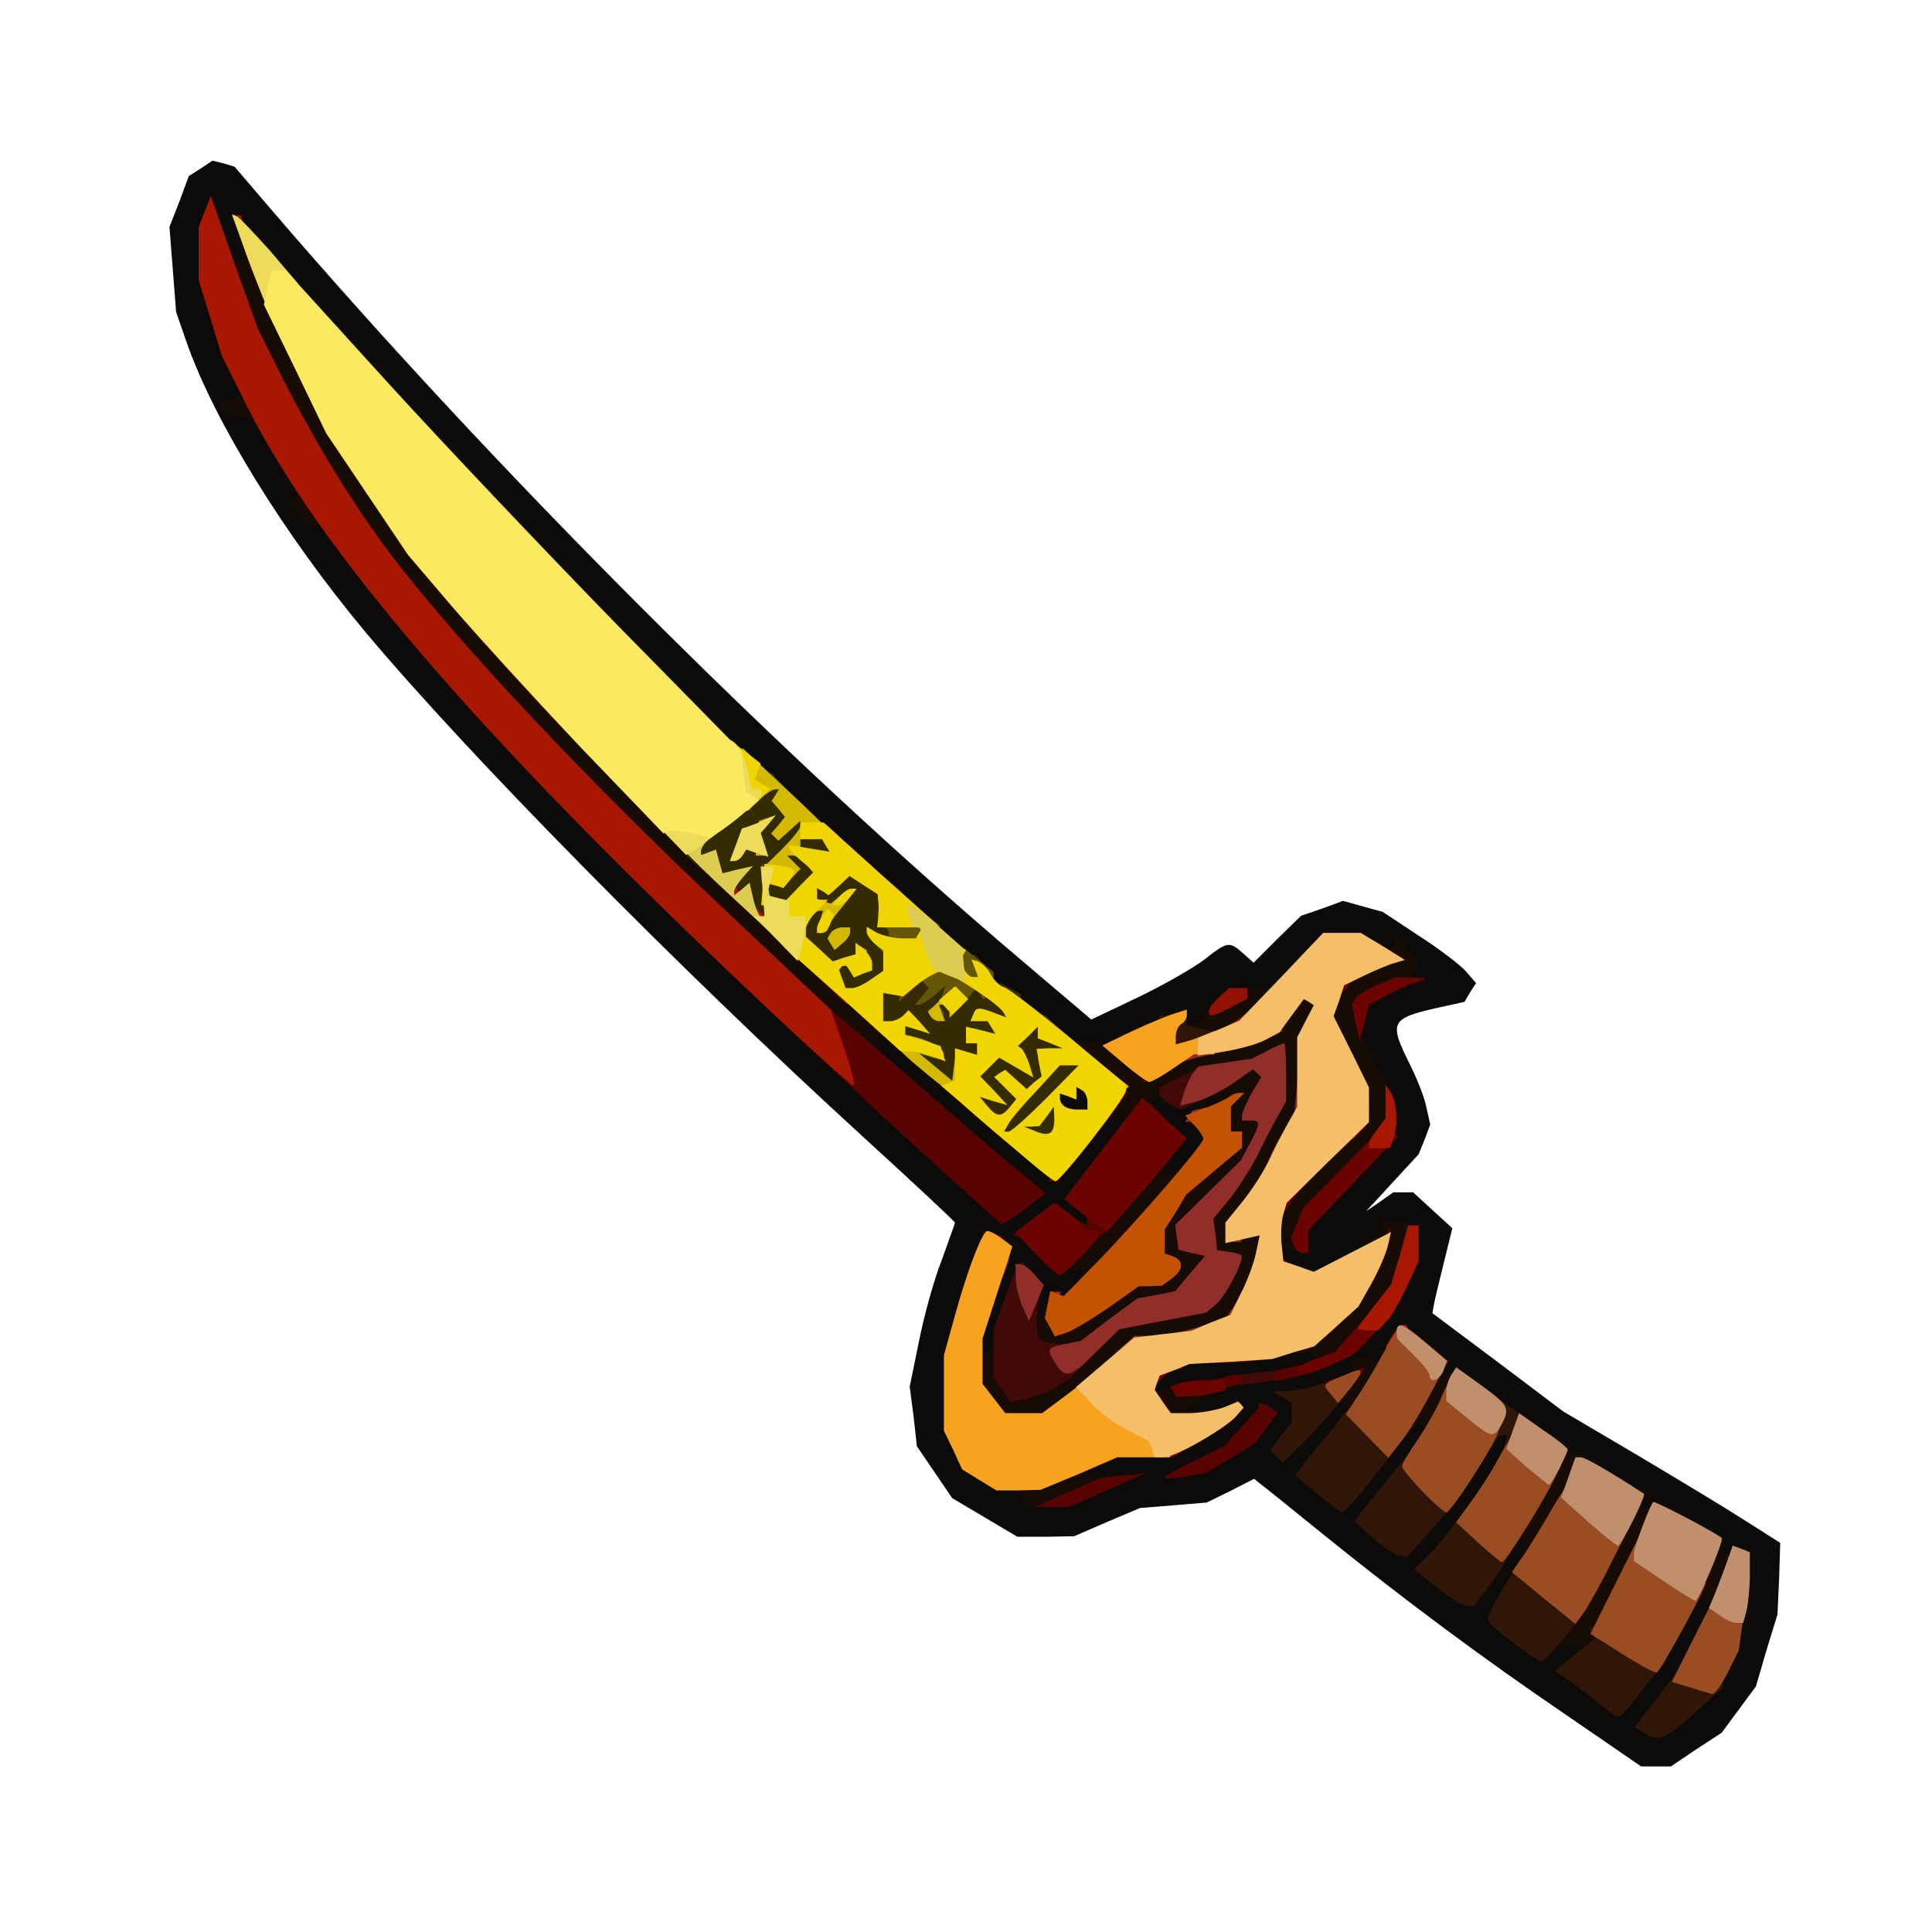 <?xml version="1.0" encoding="utf-8"?>
<!DOCTYPE svg PUBLIC "-//W3C//DTD SVG 1.0//EN" "http://www.w3.org/TR/2001/REC-SVG-20010904/DTD/svg10.dtd">
<svg version="1.0" xmlns="http://www.w3.org/2000/svg" width="50px" height="50px" viewBox="0 0 350 350" preserveAspectRatio="xMidYMid meet">
 <g fill="#0c0b09">
  <path d="M283.9 310.8 c-15.4 -10.5 -28.9 -20.5 -43.9 -32.6 -5.8 -4.7 -11 -8.9 -11.7 -9.4 l-1.1 -0.9 -4.3 2.2 -4.3 2.1 -6 0.5 -6.1 0.5 -5.9 2.5 -6 2.6 -5.1 0.1 -5.2 0 -5.9 -3.5 -5.9 -3.5 -3.2 -4.7 -3.2 -4.7 -0.6 -5.4 -0.7 -5.4 1.7 -8.3 c0.9 -4.5 2.7 -11.1 4.1 -14.6 1.3 -3.6 2.4 -6.7 2.4 -6.8 0 -0.2 -7.5 -7.2 -16.7 -15.6 -33.8 -30.9 -71.5 -69.2 -90.1 -91.4 -14.7 -17.6 -27.4 -38.2 -32.4 -52.5 l-1.9 -5.5 -0.6 -7.7 -0.6 -7.7 1.8 -4.6 1.7 -4.6 2.2 -1.4 2.1 -1.4 2 0.5 2 0.6 6.5 7.6 c40.3 47 92.6 99.4 136.1 136.2 l12.6 10.7 8.4 -4 c4.6 -2.2 10 -5.3 12 -6.8 4.3 -3.4 4.6 -3.4 7.1 -1.2 l1.9 1.7 4.3 -4.3 4.3 -4.2 3.8 -1.3 3.8 -1.4 3.6 1 3.6 1 6.5 4.3 c3.6 2.3 7.4 5.2 8.5 6.4 l1.9 2.2 -1.1 1.7 -1 1.7 -5 1.1 c-8.4 1.9 -8.7 2.6 -4.9 10.2 1.3 2.6 2.7 6.1 3 7.8 l0.7 3.1 -1 2.7 -1.1 2.7 -4.7 5.1 -4.8 5.2 2.5 -1.7 2.4 -1.7 1.8 0 1.8 0 3.6 3.3 3.5 3.2 -1.6 6.5 c-0.9 3.6 -1.7 7 -1.8 7.7 l-0.2 1.2 11.9 8.9 11.8 8.9 13.4 7.9 c7.4 4.4 16.2 9.7 19.6 11.9 l6.3 4 -0.2 6.5 -0.3 6.5 -2 6.5 -1.9 6.5 -3.1 4.2 -3.1 4.2 -4.6 3 -4.6 3.1 -2.7 0 -2.7 0 -13.4 -9.2z m10.1 -6.5 c0 -0.5 1.3 -2.3 2.9 -4.2 1.6 -1.8 3.9 -5.6 5.2 -8.3 l2.3 -5 4.8 0.4 4.8 0.3 0 -1.2 0 -1.3 -3 0 -3 0 0 -1.9 0 -1.9 -3.6 -2.1 -3.5 -2.1 -3.1 0 -3 0 -0.5 -1.9 -0.5 -2 -3.9 -2.5 -3.9 -2.6 -3 0 -3 0 0 -2 0 -1.9 -1.7 -1 -1.7 -0.9 -1.8 4.1 c-1 2.2 -4.1 7 -6.8 10.7 -2.8 3.7 -5 7 -5 7.3 0 0.3 0.6 0.7 1.4 1 l1.5 0.6 3.1 -5 3.2 -4.9 3.9 0 3.9 0 0 3.5 0 3.4 -2.9 4.9 -2.9 4.9 2.2 1.3 2.1 1.3 5.3 -0.2 5.2 -0.2 0 4 0 4 1.8 1 c2.1 1.2 3.2 1.4 3.2 0.4z m-28.8 -41.7 l3.8 -5.9 -3.2 -2.3 -3.2 -2.4 -2.3 0 -2.3 0 0 -1.9 0 -1.9 -1.6 -1.3 -1.6 -1.3 -0.9 1.5 c-0.5 0.8 -0.9 1.7 -0.9 2.2 l0 0.7 -2.4 0 -2.4 0 -0.6 1.6 c-0.3 0.9 -0.6 2.8 -0.6 4.3 l0 2.6 -3.1 3.8 -3.2 3.8 1.2 1.2 c0.6 0.6 1.2 0.9 1.4 0.6 0.2 -0.2 2.5 -3.2 5.2 -6.6 l4.8 -6.3 3.8 0 3.9 0 0 3.7 0 3.6 -3.8 5.1 c-2.1 2.8 -4.2 5.7 -4.6 6.4 l-0.7 1.2 0.7 1.1 0.7 1.2 4 -4.4 c2.2 -2.4 5.8 -7 7.9 -10.3z m-72.8 6.8 l1.6 -0.6 0 -2.7 0 -2.8 2.5 -1.1 2.6 -1.2 5.2 0 5.2 0 1.5 -1 1.5 -1 -1.7 0 -1.8 0 0 -2 0 -2 -1.5 0 -1.5 0 0 -3.4 0 -3.5 1.6 -1.5 c0.8 -0.9 2.5 -1.8 3.7 -2 3.2 -0.7 16.2 -1.8 24.1 -2.1 l6.8 -0.3 3.5 -3.4 3.5 -3.3 1.9 -3.7 c1 -2.1 1.9 -3.9 1.9 -4.1 0 -0.2 -2.5 0.9 -5.6 2.5 l-5.7 2.8 -4.4 0 -4.4 0 -2 -1 -1.9 -1.1 0 -3.9 0 -4 2.5 0 2.5 0 0 -1.6 0 -1.5 8 -8.4 8.1 -8.4 -3.1 -5.7 -3 -5.7 0 -5.1 0 -5.2 1.3 -1.7 c0.6 -0.9 2.6 -2.3 4.2 -3.2 l3 -1.5 -1.8 0 c-1 0 -3.1 -0.7 -4.8 -1.5 l-3 -1.6 -5.6 5.6 -5.6 5.6 -3.4 -0.3 -3.4 -0.3 -2.9 3.3 -2.9 3.3 -4.3 -0.2 -4.4 -0.3 -3.3 1.7 -3.4 1.7 -6 0 -5.9 0 -5.8 -5 -5.8 -5 -1.6 0 -1.6 0 0 -1.3 0 -1.3 -14.5 -12.7 -14.5 -12.7 -3.5 0 -3.5 0 0 -2.9 0 -2.9 -27.3 -27.4 c-23.3 -23.3 -40.9 -42 -61.7 -65.4 l-4.5 -5.1 -3.8 0.5 -3.8 0.4 0.7 2.2 c0.3 1.1 1.7 4.8 3.1 8.1 1.4 3.3 2.7 7.2 3 8.7 0.3 1.6 0.9 2.8 1.3 2.8 0.4 0 2.6 3.1 4.8 7 l4.2 6.9 0 2.1 0 2.1 1.9 0.7 1.9 0.7 3.8 5 c13 17.2 38.5 44.7 67.2 72.4 11.6 11.3 21.8 20.9 22.7 21.3 l1.5 0.9 0 -3.6 0 -3.5 3.6 0 3.5 0 7.7 6.5 7.7 6.5 3.2 0 3.2 0 0.3 3.2 0.3 3.1 2.7 2 2.8 2.1 1.4 -2 1.5 -1.9 -2.2 -0.5 -2.2 -0.6 -0.3 -4.1 -0.3 -4 2.3 -0.7 c1.3 -0.3 3.6 -0.6 5.1 -0.6 l2.9 0 0.5 2 0.5 2 2.4 0 2.4 0 0 -1.6 0 -1.7 6.1 0.7 c3.4 0.3 7.7 0.6 9.5 0.6 l3.4 0 0 3.4 0 3.4 -1.5 0.6 -1.5 0.5 0 3 0 2.9 -2.6 3.1 -2.6 3.1 -4.4 0 -4.4 0 0 -3.3 0 -3.3 1.2 -1.2 1.2 -1.2 -1 -1 -1 -1 -3.9 5.3 -4 5.2 0.4 4.9 0.3 4.9 -4.6 -0.5 -4.6 -0.6 1.1 1.4 1.1 1.4 2.9 0 2.9 0 0 3.7 0 3.6 -1.7 1.9 c-0.9 1 -2.2 1.8 -2.8 1.8 l-1.3 0 -0.6 1.5 -0.5 1.5 -3.5 0 -3.4 0 -0.5 -1.2 -0.4 -1.3 -0.8 4.8 -0.8 4.9 -4.3 -0.4 -4.4 -0.3 0 4.3 0 4.4 1.7 3.5 1.6 3.5 3.1 1.9 3.1 1.9 2.1 0 2.2 0 0.6 1.5 c0.6 1.6 1.6 1.8 4 0.9z"/>
 </g>
 <g fill="#170b05">
  <path d="M284.3 300.7 c2.2 -1.8 2.2 -2.7 -0.1 -2.7 l-1.8 0 -1.2 1.2 -1.2 1.2 0 -3 0 -3 2.6 -3.5 c1.4 -1.9 4.6 -7.3 7 -12.1 l4.4 -8.8 2.1 0 2.1 0 -0.5 1.5 -0.6 1.4 0.9 0.6 1 0.6 0 -1 0 -1.1 1 0 1 0 0 3.6 0 3.5 -4.6 9.7 c-2.5 5.3 -4.9 10.4 -5.4 11.2 l-0.7 1.5 -3.9 0.3 -3.9 0.2 1.8 -1.3z"/>
  <path d="M305 289.7 l0 -3.8 1.4 -3.4 1.5 -3.5 2.2 0 2.1 0 -0.6 1.5 -0.5 1.5 0.9 0 c0.5 0 1.2 -0.5 1.5 -1 l0.6 -1 1 0.5 0.9 0.6 0 2.5 c0 1.4 -0.7 4 -1.4 5.9 l-1.5 3.5 -2 0 -2 0 0.5 -1.5 0.6 -1.5 -1.2 0 -1.3 0 -1.3 1.8 -1.3 1.7 -0.1 -3.8z"/>
  <path d="M276 281.5 l1.3 -1.5 -0.7 -0.8 -0.8 -0.7 -1.2 1.8 c-0.7 0.9 -1.6 1.7 -2 1.7 l-0.6 0 0 -2.9 0 -3 3.2 -5.3 c1.7 -2.9 3.9 -6.5 4.8 -8.1 l1.6 -2.7 2.2 2 c1.1 1.1 2.6 2 3.2 2 l1 0 0 2.6 0 2.7 -3.7 6.8 -3.7 6.9 -2.9 0 -2.9 0 1.2 -1.5z"/>
  <path d="M185.4 271.5 l-0.6 -1.5 -1.4 0 -1.4 0 0 -1.2 0 -1.3 5.8 -1.8 5.7 -1.7 4 0 4 0.1 -2.4 1.3 -2.4 1.3 1.2 0.7 1.1 0.7 1 -0.6 1 -0.6 0 1.4 0 1.3 -3.5 1.7 -3.6 1.7 -4 0 -4 0 -0.5 -1.5z"/>
  <path d="M253 258.3 l0 -3 2.6 -4.7 2.6 -4.6 2 0 2 0 -0.6 1.5 -0.5 1.5 2.1 -0.3 2.2 -0.2 0.3 1.6 0.4 1.5 -2 4.7 -2 4.7 -2.5 0 -2.5 0 0.5 -1.5 0.6 -1.5 -0.8 0 c-0.4 0 -1.6 0.7 -2.6 1.7 l-1.8 1.6 0 -3z"/>
  <path d="M177.1 256.4 l-2.1 -2.7 0 -5.8 0 -5.9 1.5 0 1.5 0 0 1.5 0 1.5 1 0 1 0 0 -1.5 0 -1.5 1.5 0 1.5 0 0 2.3 0 2.3 1.3 1.7 1.2 1.6 2.4 -1.3 2.4 -1.4 -2.4 -0.7 c-3 -1 -3.9 -2.2 -3.9 -5.8 l0 -2.8 1 -2 c0.6 -1 1.5 -1.9 2 -1.9 l0.9 0 0.4 2.3 0.4 2.2 0.8 -2.2 c0.8 -2.6 2 -2.9 3.2 -0.9 l0.8 1.4 1.9 -1.4 2 -1.4 -1.9 0 -1.9 0 1.2 -1.2 c0.7 -0.7 1.2 -1.6 1.2 -2.1 l0 -0.9 -2.5 0.6 -2.5 0.6 0 -2.4 0 -2.4 2.8 -2.4 c1.5 -1.3 4.9 -4.9 7.6 -8.1 l4.8 -5.7 3 0 3 0 -1.2 1.5 -1.2 1.5 1.2 0 c0.7 0 3 -1.4 5.1 -3.1 l3.9 -3.1 0 -1.8 0 -1.8 -1.7 -0.7 -1.8 -0.6 2.5 -1.4 2.4 -1.3 -2.4 -0.4 -2.5 -0.4 -2.2 1 -2.2 0.9 -1.6 -1.3 -1.5 -1.3 -0.7 0.7 -0.6 0.6 1.6 1.8 1.6 1.8 -1.9 1.2 c-1.1 0.7 -2.9 1.2 -4.1 1.2 l-2 0 0.6 -2 0.6 -2 -0.7 0 c-0.4 0 -1.6 0.7 -2.6 1.7 l-1.8 1.6 0 -3.2 0 -3.2 -3 -2.6 -3 -2.5 0 -2.2 0 -2.3 4.4 0.4 4.4 0.4 0.7 -1.1 0.6 -1 2.6 2 2.5 1.9 2.9 -1.5 2.9 -1.5 0.1 -2.7 0.1 -2.7 0.5 1.8 c0.6 2.4 1.2 2.2 4.6 -1.9 l3.1 -3.5 3.8 0.3 3.9 0.2 0.9 -1.4 1 -1.5 0 1 0 1.1 3.8 -0.4 3.7 -0.5 1.2 -1.7 1.2 -1.8 4.1 -1.6 4.1 -1.6 0.9 0.5 0.8 0.5 0.6 -1.2 0.5 -1.3 2 2.4 2.1 2.3 -0.6 1 -0.7 1 1.3 0.8 1.3 0.8 -3.1 0.7 -3 0.6 -2.6 2.4 -2.6 2.4 0 2.4 0 2.3 1.2 1.2 1.2 1.2 -0.7 0 -0.8 0 2.6 4.3 2.5 4.4 0 3.2 0 3.2 -8 8.4 -8 8.4 0 2 0 2.1 -2.7 -0.6 -2.6 -0.7 0.6 1.6 0.6 1.5 -1.3 0.5 -1.3 0.5 -0.6 2.9 c-0.4 1.5 -1.5 4.2 -2.6 6 l-2 3.2 -5.2 1.5 c-2.9 0.9 -6.6 1.6 -8.2 1.6 l-3 0 -5.4 4.8 c-3 2.6 -6.9 5.7 -8.6 7 l-3.1 2.2 -6.2 0 -6.3 0 -2 -2.6z m30.9 -28.4 c0 -1.1 -0.2 -2 -0.3 -2 -0.2 0 -1.2 0.9 -2.2 2 l-1.8 2 2.1 0 2.2 0 0 -2z m33.3 -23.9 l3.7 -4.1 -2.7 -5.5 -2.7 -5.5 -0.7 0.8 -0.7 0.7 -0.4 7.7 -0.3 7.6 -2 2.3 -2 2.2 2.1 -1.1 c1.1 -0.6 3.7 -2.9 5.7 -5.1z"/>
  <path d="M212 258.1 l-4.5 -0.6 -0.3 -4.2 -0.3 -4.3 1.6 0 1.7 0 -0.6 1.6 -0.6 1.6 2.2 -0.7 c1.3 -0.4 3.8 -0.9 5.6 -1.2 l3.2 -0.5 0 0.9 c0 1.4 -3.6 4.1 -6.2 4.7 l-2.3 0.5 5.8 -0.5 5.9 -0.4 -0.4 1.7 -0.3 1.8 -3 0.1 c-1.7 0.1 -5 -0.1 -7.5 -0.5z"/>
  <path d="M243 256.5 l1.3 -1.5 -0.7 -0.8 -0.8 -0.7 -1.4 1.9 -1.4 2 0 -3.6 0 -3.6 2.5 -0.6 2.5 -0.6 0 -1.6 0 -1.6 2.4 0.4 2.4 0.5 1 -2.1 1.1 -2.1 0 4.4 0.1 4.4 -2.1 3.3 -2.1 3.4 -3 0 -3 0 1.2 -1.5z"/>
  <path d="M235 248 l0 -1 1.5 0 1.5 0 0 -1 0 -1 -2.5 0 -2.5 0 0 -2 0 -2 1 0 c0.5 0 2.6 -1.5 4.6 -3.2 l3.7 -3.3 3.4 -5.2 3.4 -5.3 1 0 1.1 0 -0.6 -1.5 -0.5 -1.5 1.8 0 c1.1 0 2.6 0.3 3.5 0.6 l1.6 0.6 0 3.2 0 3.1 -2.4 5 -2.4 5 -3.8 3.7 -3.9 3.7 -3.7 1.6 c-2.1 0.8 -4.2 1.5 -4.8 1.5 l-1 0 0 -1z"/>
  <path d="M140 178.8 c-31.4 -28.9 -60.1 -59 -73.8 -77.6 l-6.2 -8.4 0 2.9 -0.1 2.8 -1 -1.7 -1 -1.8 -1.3 0 -1.4 0 -1.6 -2.5 -1.6 -2.5 0.9 0 1 0 -0.5 -1.5 -0.6 -1.5 1.6 0 c2.1 0 2.1 0 -1.9 -7.2 l-3.5 -6.3 0 2.8 0 2.7 -0.9 0 c-0.5 0 -1.1 -0.6 -1.4 -1.4 l-0.6 -1.4 -3 -0.7 -3.1 -0.7 0 -1 0 -1 1.9 -0.5 2 -0.5 -0.6 -1.4 -0.5 -1.4 2 0 2 0 -3.5 -8 -3.4 -7.9 0.4 -4.8 0.4 -4.8 0.7 2.2 0.8 2.2 1.3 -0.6 1.4 -0.5 -0.6 -1.5 -0.6 -1.5 2.3 0.4 2.2 0.3 2.3 6 c1.2 3.3 4.5 10.5 7.3 16.1 l5.1 10.1 7 10.4 7 10.4 10.2 12 10.3 12 21.6 21.5 c11.8 11.8 26.6 26 32.8 31.5 l11.2 10 0 3 0 2.9 -1.2 -1.2 c-0.7 -0.7 -1.6 -1.2 -2 -1.2 -1.4 0 -0.8 2.2 1 3.6 l1.7 1.3 -3.5 0.1 -3.6 0 -15.4 -14.2z"/>
 </g>
 <g fill="#2f1607">
  <path d="M297.8 313.9 l-1.7 -1 4.2 -5.4 4.2 -5.5 1.5 0 c0.8 0 2.5 0.3 3.8 0.6 l2.2 0.6 0 1.3 0 1.3 -5.1 4.6 c-5.4 4.8 -6.3 5.2 -9.1 3.5z"/>
  <path d="M289.8 308.7 c-1.5 -1.2 -3.9 -3.1 -5.4 -4.1 l-2.7 -1.9 3.6 -3 3.7 -2.9 -0.6 -0.9 -0.5 -0.9 1.7 -0.7 1.7 -0.6 5.4 2.8 c5.6 3.1 6 3.6 4.1 5.7 -0.7 0.7 -2.6 3 -4.1 5.1 -1.5 2 -3.1 3.7 -3.5 3.7 -0.4 0 -1.9 -1.1 -3.4 -2.3z"/>
  <path d="M274 297.5 c-2.5 -1.8 -4.5 -3.7 -4.5 -4.2 0.1 -1.4 6 -11.3 6.8 -11.3 0.5 0 3.3 2 6.3 4.4 l5.4 4.4 -4 5.1 c-2.2 2.8 -4.4 5.1 -4.8 5.1 -0.4 0 -2.7 -1.6 -5.2 -3.5z"/>
  <path d="M260.3 287.6 l-4.2 -3.3 2.4 -2.3 c1.4 -1.3 3.5 -3.8 4.7 -5.6 1.3 -1.9 2.6 -3.4 3 -3.4 0.4 0 2.3 1.4 4.3 3.1 l3.5 3.1 0 1.2 c0 0.6 -1.6 3.2 -3.5 5.9 l-3.5 4.7 -1.3 -0.1 c-0.6 0 -3.1 -1.5 -5.4 -3.3z"/>
  <path d="M248.9 278.8 l-3.6 -3.2 5.4 -6.7 5.4 -6.7 4 4.2 c2.1 2.4 3.9 4.6 3.9 4.9 0 0.3 -1 1.7 -2.2 3 -1.3 1.4 -3.3 3.7 -4.5 5.1 l-2.3 2.6 -1.2 -0.1 c-0.7 0 -2.9 -1.4 -4.9 -3.1z"/>
  <path d="M238.6 270.6 l-4 -3.4 5.8 -7.2 5.9 -7.2 3.9 4 4 4 -5.2 6.6 c-2.8 3.6 -5.5 6.6 -5.8 6.6 -0.4 -0.1 -2.5 -1.6 -4.6 -3.4z"/>
  <path d="M231.2 263.8 l-1.1 -1.1 1.9 -2.5 2 -2.5 0 -1.8 0 -1.8 -1.7 -1 -1.8 -1 2.6 -0.1 c1.5 0 4.5 -0.7 6.7 -1.4 l4.1 -1.5 0.6 1 0.6 0.9 -3.9 4.8 c-2.2 2.6 -5.1 5.7 -6.4 6.9 l-2.4 2.3 -1.2 -1.2z"/>
  <path d="M272.5 262 l0.6 -2 -0.9 0 c-0.6 0 -1.2 0.7 -1.6 1.5 -0.3 0.8 -1 1.5 -1.6 1.5 l-1 0 0 -3.3 0 -3.3 1.4 -1.9 1.3 -1.8 3.7 2.8 3.7 2.8 -0.5 2.1 c-0.3 1.2 -0.6 2.4 -0.6 2.9 l0 0.7 -2.6 0 -2.5 0 0.6 -2z"/>
  <path d="M227 260.6 c0 -0.5 0.7 -1.8 1.7 -2.8 l1.6 -1.8 -1.1 0 -1.2 0 0 -1 0 -0.9 1.5 0.5 c2 0.8 1.9 1.7 -0.5 4.5 l-1.9 2.4 -0.1 -0.9z"/>
  <path d="M228.1 249.6 c0.2 -0.2 2.7 -0.6 5.4 -0.9 l5 -0.6 -2.5 0.9 c-2.5 0.8 -8.7 1.3 -7.9 0.6z"/>
  <path d="M210 188 l0 -4 0.9 0 c0.5 0 1.6 -0.3 2.5 -0.6 l1.6 -0.6 0 1.5 0 1.5 3 0.7 3 0.7 0 1.7 0 1.8 -3.7 0.7 c-2.1 0.3 -4.6 0.6 -5.5 0.6 l-1.8 0 0 -4z"/>
 </g>
 <g fill="#410a08">
  <path d="M178.6 254.8 l-1.6 -2.2 0 -7.2 0 -7.2 1.7 -5.1 1.6 -5.1 1.3 0 1.2 0 -2.4 7.1 -2.4 7.1 0 4.3 0 4.2 2 2.6 2 2.6 3.3 0.4 3.2 0.4 -4.2 0.1 -4.2 0.2 -1.5 -2.2z"/>
  <path d="M189.1 255.7 c0.2 -0.2 2.1 -1.5 4.2 -3 l3.7 -2.8 0 1.5 0 1.5 -3 1.6 c-2.4 1.2 -6.4 2.2 -4.9 1.2z"/>
  <path d="M181.6 251.8 l-1.6 -2.2 0 -4.3 0 -4.3 2 -5.7 c1.1 -3.1 2.2 -5.9 2.6 -6.2 l0.6 -0.6 1.4 2 1.5 2 -0.2 4.7 c-0.3 5.4 -0.1 5.8 3.4 6.2 l2.5 0.2 1.5 1.6 1.6 1.6 -2.2 2 c-2.6 2.3 -5.2 3.7 -8.9 4.6 l-2.7 0.6 -1.5 -2.2z"/>
  <path d="M222 250.3 l0 -1 5.7 -0.6 c5.3 -0.6 7.3 -0.3 6.2 0.7 -0.2 0.2 -3 0.7 -6.1 1.1 l-5.8 0.7 0 -0.9z"/>
  <path d="M224.5 246 c1.7 -0.4 4.1 -0.8 5.5 -0.8 l2.5 0 -2.5 0.8 c-1.4 0.4 -3.8 0.8 -5.5 0.8 l-3 0 3 -0.8z"/>
  <path d="M190.2 240.3 l-0.9 -1.8 0.8 -2.5 0.7 -2.5 0.1 3.3 0.1 3.2 1.6 0 1.5 0 -0.6 1 c-0.9 1.5 -2.3 1.2 -3.3 -0.7z"/>
  <path d="M208.4 202.6 l-1.9 -1.4 0.8 -0.8 0.8 -0.8 2.2 2.2 2.1 2.2 -1 0 c-0.6 0 -1.9 -0.6 -3 -1.4z"/>
  <path d="M215.7 203.4 l-0.6 -0.7 0.5 -0.8 c0.3 -0.5 0.9 -0.9 1.5 -0.9 l0.9 0 0 1.5 0 1.5 -0.8 0 c-0.5 0 -1.2 -0.3 -1.5 -0.6z"/>
  <path d="M211.8 199.9 c-1 -0.5 -1.8 -1.4 -1.8 -1.9 l0 -1 4 -1.9 4 -1.9 0 2.9 0 2.8 -1.9 1.1 c-2.3 1.2 -2.2 1.2 -4.3 -0.1z"/>
  <path d="M207 195 c0 -1.2 3.3 -3 5.6 -3 l1.7 0 -2.6 2 c-1.4 1.1 -3 2 -3.6 2 l-1.1 0 0 -1z"/>
 </g>
 <g fill="#580300">
  <path d="M193.5 270.3 l6 -2.6 4 -0.4 4 -0.4 -7 3.1 -6.9 3 -3.1 0 -3 0 6 -2.7z"/>
  <path d="M190.5 267.5 c3.3 -1.5 7.1 -2.9 8.5 -3.1 l2.5 -0.4 -5.4 2.6 c-3 1.4 -6.9 2.8 -8.5 3 l-3.1 0.5 6 -2.6z"/>
  <path d="M211 267.7 c0 -0.3 2.4 -1.7 5.4 -3.1 l5.4 -2.7 3.5 -3.8 3.5 -3.9 1.3 0.9 1.4 0.8 -2.1 2.8 -2.1 2.8 -4.4 2.7 -4.4 2.6 -3.7 0.7 c-2.1 0.3 -3.8 0.4 -3.8 0.2z"/>
  <path d="M212.6 262.1 c2.2 -1 5.7 -3.3 7.7 -5.1 l3.8 -3.3 0.6 0.6 0.6 0.7 -1.4 1.6 c-0.7 0.9 -3.6 2.9 -6.4 4.5 l-5 2.9 -2 0 -2 0 4.1 -1.9z"/>
  <path d="M219 251.2 l0 -1 2.6 -0.6 2.6 -0.7 0.6 0.6 c0.8 0.7 0 1.2 -3.1 2 l-2.7 0.7 0 -1z"/>
  <path d="M231 249.2 l0 -0.9 3.2 -0.7 3.1 -0.6 0.5 0.5 c0.8 0.8 0 1.2 -3.5 2 l-3.3 0.7 0 -1z"/>
  <path d="M219.1 246.6 c0.2 -0.2 3.3 -0.6 6.9 -0.9 l6.5 -0.5 -2.5 0.8 c-2.5 0.8 -11.7 1.3 -10.9 0.6z"/>
  <path d="M194.8 226.3 l-1.8 -0.4 0 -3 0 -3 2 1.1 2 1.1 0 -1 c0 -0.6 -0.8 -1.5 -1.7 -2 l-1.8 -1 3.5 -0.1 3.5 0 1.5 1 1.5 0.9 -3.5 3.4 -3.5 3.4 -1.7 -0.4z"/>
  <path d="M178 224 c0 -1.3 1.1 -1.3 3 0 l1.5 1 -2.2 0 -2.3 0 0 -1z"/>
  <path d="M187 221 c3.6 -3 5 -3.6 5 -2.2 0 1.2 -5.7 5.2 -7.2 5.2 l-1.3 -0.1 3.5 -2.9z"/>
  <path d="M172 213.3 c-5.2 -4.7 -12.5 -11.4 -16.2 -14.9 l-6.7 -6.4 -0.6 -3.4 c-0.4 -1.8 -0.5 -4.3 -0.3 -5.4 l0.3 -2 6.6 5.6 c3.6 3.1 11.3 9.7 17 14.7 5.7 5 12 10.3 13.9 11.8 l3.4 2.9 -2.5 1.9 c-1.3 1.1 -3.1 2.4 -3.9 2.8 l-1.6 0.9 -9.4 -8.5z"/>
  <path d="M177.4 202.7 c-7.2 -6.2 -15.7 -13.6 -18.9 -16.4 l-5.9 -5.3 1.2 0 1.2 0 12.3 10.8 c6.7 5.9 15 13 18.4 15.7 5.8 4.6 7.4 6.6 5.6 6.5 -0.5 -0.1 -6.7 -5.1 -13.9 -11.3z"/>
 </g>
 <g fill="#342c00">
  <path d="M184.8 208.2 c-1 -0.4 -3.9 -2.6 -6.5 -4.8 -2.6 -2.3 -8.2 -7.1 -12.3 -10.6 l-7.5 -6.4 -1 -2.2 -1 -2.2 -1.5 0 -1.5 -0.1 -5.3 -4.9 -5.2 -4.9 -0.1 -3.3 -0.1 -3.3 -0.5 1.8 -0.4 1.7 -1.1 0 c-0.5 0 -4.5 -3.2 -8.9 -7.1 l-7.9 -7.2 0 -2.2 0 -2.1 6.5 -5.2 6.4 -5.2 1.4 0 1.5 0 4 4.5 c2.2 2.5 4.4 4.5 5 4.5 0.5 0 1.6 0.8 2.5 1.8 l1.7 1.9 0 1.6 0 1.7 1.8 0 1.8 0 3.4 2.9 3.5 2.8 0 6.6 0 6.5 4.3 0.4 4.2 0.3 0 -1.2 0 -1.3 2.3 0 2.4 0 1.6 1.8 c1 1 1.7 2.5 1.7 3.2 l0 1.3 0.6 -0.6 0.7 -0.6 1.8 1 1.9 1 0 1.3 0 1.4 2.3 0.6 2.2 0.6 4.3 4 4.3 3.9 -0.3 2.8 -0.3 2.8 -1.2 -0.3 -1.3 -0.2 0 1.1 0 1.1 -1.5 -0.6 -1.5 -0.5 0 0.7 c0 0.5 0.5 1.3 1.1 1.9 l1 1 -0.3 3.4 -0.3 3.4 -3.5 0.2 c-1.9 0.1 -4.3 -0.1 -5.2 -0.5z"/>
 </g>
 <g fill="#6b0400">
  <path d="M209.3 254.5 c-0.9 -2.4 0.1 -2.7 1.5 -0.5 l1.2 2 -1 0 -1.1 0 -0.6 -1.5z"/>
  <path d="M212.6 252.1 l-0.6 -0.9 1.6 -0.6 c0.9 -0.3 3.1 -0.6 5 -0.6 l3.4 0 0 0.9 0 0.9 -2.2 0.6 c-1.3 0.3 -3.3 0.6 -4.5 0.6 l-2.2 0 -0.5 -0.9z"/>
  <path d="M240 251.1 c0 -0.5 0.8 -1.1 1.8 -1.4 0.9 -0.2 2.6 -0.8 3.6 -1.3 l1.9 -0.7 -0.6 1 c-0.4 0.6 -2 1.6 -3.7 2.1 l-3 1.1 0 -0.8z"/>
  <path d="M209 249.6 l0 -1.5 2.1 -0.6 2.1 -0.7 0.5 0.6 0.6 0.6 -1.1 0 c-0.6 0 -1.8 0.7 -2.6 1.6 l-1.6 1.5 0 -1.5z"/>
  <path d="M235 248.2 c0 -0.4 1.5 -1.4 3.4 -2 l3.5 -1.3 3 -3.4 3 -3.5 2.3 0 2.2 0 -3.5 3.6 -3.4 3.6 -4 1.9 c-4.3 2 -6.5 2.4 -6.5 1.1z"/>
  <path d="M235.5 243.1 c2.2 -1 4.6 -2.5 5.4 -3.4 0.7 -1 1.8 -1.7 2.4 -1.7 l1 0 -1.9 2.1 c-2.3 2.6 -6.7 4.9 -9.1 4.9 l-1.8 0 4 -1.9z"/>
  <path d="M186 231.5 l-2.3 -2.5 1 0 c1.2 0 4.8 3.8 4.1 4.5 -0.2 0.3 -1.5 -0.6 -2.8 -2z"/>
  <path d="M199.1 228.3 c3.1 -3.2 8.6 -9.3 12.3 -13.5 l6.6 -7.8 0 1.3 0 1.2 -5.6 6.5 c-8.1 9.3 -16.7 18 -17.9 18 l-0.9 0 5.5 -5.7z"/>
  <path d="M187.7 227.2 l-3.8 -3.9 3.5 -2.7 3.6 -2.7 2.5 1.8 c1.3 1 2.5 2.1 2.5 2.6 0 0.4 0.7 0.7 1.5 0.7 l1.5 0 0 0.8 c0 0.9 -6.3 7.2 -7.1 7.2 -0.3 0 -2.2 -1.7 -4.2 -3.8z"/>
  <path d="M231.7 229.3 c-0.4 -0.3 -0.7 -2.3 -0.7 -4.4 l0 -3.8 1 -2.7 1.1 -2.7 5.9 -5.8 5.9 -5.9 1.3 0 1.3 0.1 -6 5.5 c-3.2 3 -6.7 6.7 -7.7 8.2 l-1.8 2.7 0 3.7 0 3.7 1.8 1 1.7 1 -1.6 0.1 c-0.9 0 -1.9 -0.3 -2.2 -0.7z"/>
  <path d="M181.7 227.4 c-0.4 -0.4 -0.7 -1.4 -0.7 -2.3 l0 -1.5 1.1 1.1 1.1 1.1 -0.4 1.2 -0.3 1.1 -0.8 -0.7z"/>
  <desc>cursor-land.com</desc><path d="M234.4 225.7 l-0.5 -1.4 1.1 -2.7 1 -2.7 7.3 -7.4 7.3 -7.4 1.3 0.9 1.4 0.8 -8.1 8.5 -8.2 8.6 0 2 0 2.1 -1 0 c-0.6 0 -1.3 -0.6 -1.6 -1.3z"/>
  <path d="M197.5 220.9 c-1.7 -1.2 -3.4 -2.6 -3.9 -3 l-0.8 -0.7 7 -9.1 7.1 -9.2 4 3.7 4.1 3.6 -3 3.7 c-1.6 2 -4.9 5.8 -7.2 8.4 l-4.3 4.9 -3 -2.3z"/>
  <path d="M196.6 205.3 l6.9 -9 0.4 0.9 0.3 0.9 -5.9 7.7 c-3.2 4.1 -6.5 7.8 -7.2 8 l-1.3 0.4 6.8 -8.9z"/>
  <path d="M242.7 188.8 c-0.9 -3.1 -0.2 -3.3 1.1 -0.3 l1.2 2.5 -0.9 0 -0.9 0 -0.5 -2.2z"/>
  <path d="M245.6 185.3 l-0.7 -3.3 0.6 -1.1 c0.4 -0.6 2.2 -1.7 4.1 -2.5 l3.3 -1.4 2.8 0.1 2.8 0.1 -3 1.1 c-1.6 0.7 -4 1.8 -5.2 2.5 l-2.3 1.2 -0.8 3.3 -0.9 3.2 -0.7 -3.2z"/>
  <path d="M242 179.6 l0 -1.6 2.3 -1.5 c1.3 -0.8 3.9 -1.7 5.8 -2 l3.4 -0.6 -4 1.5 -4 1.5 -1.7 2.2 -1.8 2.1 0 -1.6z"/>
 </g>
 <g fill="#931100">
  <path d="M222.5 185.8 c1.1 -0.6 3 -2 4.3 -3.1 l2.2 -2 0 1.6 0 1.6 -3 1.6 c-1.6 0.8 -3.5 1.5 -4.2 1.5 l-1.3 -0.1 2 -1.1z"/>
  <path d="M219 183.2 c0 -0.5 0.8 -1.6 1.8 -2.5 l1.9 -1.7 1.6 0 1.7 0 0 1 0 0.9 -3 1.6 c-3.3 1.7 -4 1.8 -4 0.7z"/>
 </g>
 <g fill="#645605">
  <path d="M168.5 184.1 l-0.5 -1 0.8 -0.5 0.9 -0.5 0.7 0.6 c0.9 0.9 0.7 2.3 -0.3 2.3 -0.6 0 -1.2 -0.4 -1.6 -0.9z"/>
  <path d="M171.4 182.7 l-1.1 -1.2 0.5 -1.5 0.5 -1.5 -2 1.8 c-1.1 0.9 -2.3 1.7 -2.8 1.7 l-0.7 0 1.2 -1.5 1.3 -1.5 -0.7 -0.7 -0.6 -0.6 -2.1 1.9 -2.1 1.9 0.7 -3.5 0.8 -3.5 1.1 -0.7 1.1 -0.8 -3 0 -3.1 0 -1.2 -1.2 c-0.7 -0.7 -1.2 -1.6 -1.2 -2.1 l0 -0.9 1.5 0.6 1.5 0.5 0 -0.9 c0 -0.6 -0.4 -1 -1 -1 l-1 0 0 -1.5 0 -1.5 3.8 0 3.8 0 1.9 1.3 1.8 1.4 -0.5 2.6 -0.5 2.7 0.8 0 0.9 0 0 -1.5 0 -1.5 0.8 0 c0.4 0 2.4 1.4 4.5 3.1 l3.7 3 0 1.9 0 1.9 -0.9 0.6 -1 0.5 -0.6 -1 -0.6 -1 -2.2 2.5 -2.2 2.4 -1.1 -1.2z"/>
 </g>
 <g fill="#a71702">
  <path d="M252.2 242 c1.3 -2 2.8 -2.7 2.8 -1.2 0 1 -2.2 3.2 -3.2 3.2 l-0.8 0 1.2 -2z"/>
  <path d="M246 240.6 c0 -0.2 1.4 -2 3 -4.1 l3 -3.8 1.6 -5.4 1.5 -5.3 1 0 0.9 0 0 3.3 0 3.2 -2.1 4.5 c-1.1 2.4 -2.7 5.3 -3.6 6.2 l-1.6 1.8 -1.9 0 c-1 0 -1.8 -0.2 -1.8 -0.4z"/>
  <path d="M243 238.2 c0 -0.6 1.1 -2.4 2.5 -4 1.4 -1.6 3.4 -4.9 4.5 -7.3 l1.9 -4.4 -0.5 3 c-0.7 3.5 -4.6 10.6 -6.8 12.5 l-1.6 1.2 0 -1z"/>
  <path d="M248 207.3 c0 -0.5 0.7 -1.7 1.5 -2.7 l1.5 -2 0 -3 0 -3.1 1 1.5 c1.1 1.7 1.3 6.1 0.4 8.4 l-0.6 1.6 -1.9 0 -1.9 0 0 -0.7z"/>
  <path d="M245.1 205 c0 -0.8 0.6 -2.4 1.4 -3.4 l1.5 -2 0 1.5 c0 0.8 -0.7 2.4 -1.5 3.5 l-1.4 1.9 0 -1.5z"/>
  <path d="M136.4 180.2 c-49.8 -47.1 -78.6 -80.6 -91.7 -106.7 l-4.5 -9 -2.1 -6.9 -2.1 -6.8 0 -4.8 0 -4.9 1.1 -2.8 1.1 -2.8 4.2 12 4.3 12 4.7 9.4 c5.8 11.4 12.9 23 19.3 31.4 12 15.9 36.1 41.5 60.6 64.5 l19.2 18.1 2.3 6.6 c1.3 3.7 2.1 6.9 1.9 7.2 -0.3 0.2 -8.5 -7.2 -18.3 -16.5z"/>
  <path d="M135 164.6 c-19.2 -17.9 -39 -38.3 -53 -54.6 l-8.1 -9.5 -7.4 -11 -7.4 -11 -5.5 -11.5 c-3.1 -6.3 -6.9 -15.2 -8.6 -19.7 l-2.9 -8.3 0.7 0 0.8 0 2.2 6.9 c2.8 8.6 11.4 26.2 18.1 37 6.6 10.6 12.2 17.9 24.5 32.1 l10 11.5 20.2 20 c11.1 11 23.7 23.2 28 27.1 l7.9 7.2 -0.5 0.5 -0.6 0.6 -18.4 -17.3z"/>
 </g>
 <g fill="#912e2a">
  <path d="M200 247 l5.5 -5 3.1 0 c1.7 0 5.4 -0.7 8.2 -1.5 l5.2 -1.6 1.6 -2.4 c0.9 -1.4 2.2 -4.2 3 -6.3 l1.3 -3.7 0.1 2.3 c0 3.1 -2.3 8.3 -4.6 10.4 l-1.9 1.6 -7.9 1.5 -7.8 1.5 -4.2 4.1 -4.2 4.1 -1.4 0 -1.5 -0.1 5.5 -4.9z"/>
  <path d="M191.2 247 c-1.6 -2.7 -1.6 -2.8 1.7 -3.5 l2.9 -0.6 5.1 -3.9 5.2 -3.8 3.4 -0.6 3.4 -0.7 2.7 -3.2 2.7 -3.2 -2.4 -0.5 -2.4 -0.6 -0.3 -2.2 -0.3 -2.3 5.9 -5.8 6 -5.9 1.6 -3 c2 -3.8 2 -4.2 0.1 -4.2 l-1.5 0 0 -0.9 c0 -0.5 0.8 -2.3 1.7 -4 l1.8 -3 -0.8 -0.7 -0.7 -0.7 -3.7 2.6 c-2.1 1.4 -5.1 2.9 -6.7 3.3 l-2.8 0.7 0.7 -2.4 c0.4 -1.3 1.2 -2.9 1.7 -3.6 l0.9 -1.1 4.8 -0.7 4.8 -0.7 2.8 -1.4 c1.5 -0.8 2.9 -1.4 3.1 -1.4 0.2 0 0.4 2.4 0.4 5.3 l0 5.2 -1.4 2.5 c-0.8 1.4 -2.4 4.4 -3.5 6.7 -1.1 2.3 -3.4 6 -5.1 8.2 l-3.2 3.9 0.4 2.8 0.3 2.9 2.3 0.3 c1.2 0.2 2.2 0.5 2.2 0.8 0 1.5 -3 7.2 -4.6 8.6 l-1.9 1.6 -7.9 1.5 -7.8 1.5 -4.2 4.1 c-4.7 4.7 -5.6 4.9 -7.4 2.1z"/>
  <path d="M190.2 240.4 l-0.9 -1.6 0.5 -2.4 0.4 -2.4 1 0 1 0 -0.7 3 -0.7 3 1 0 c0.5 0 3 -1.6 5.6 -3.6 l4.7 -3.5 4.1 -1.3 4.2 -1.2 -0.3 -5.7 -0.2 -5.8 6 -5.9 6.1 -6 0 -2.4 0 -2.5 -3.7 0.6 -3.6 0.6 0.7 -1.1 0.6 -1 3 -0.7 c1.6 -0.4 3.2 -1.1 3.5 -1.6 0.4 -0.5 1.1 -0.9 1.8 -0.9 l1.1 0 -1.2 1.2 -1.2 1.2 0 2.3 0 2.3 1 0 1 0 0 1.4 0 1.5 -5 4.2 -5.1 4.3 -1.9 3.2 -2 3.1 0 2.2 0 2.2 1.5 0.5 c2 0.8 1.9 2.4 -0.2 4 l-1.8 1.3 -2.1 0.1 -2.1 0 -5.5 3.9 c-3.1 2.1 -6.5 4.2 -7.6 4.5 l-2.1 0.7 -0.9 -1.7z"/>
  <path d="M185.2 236.6 c-0.6 -1.5 -1.2 -3.8 -1.2 -5.1 l0 -2.5 0.8 0 c0.5 0 1.7 0.8 2.6 1.9 l1.7 1.9 -1.3 3.2 -1.4 3.3 -1.2 -2.7z"/>
  <path d="M181.1 229.3 l-0.1 -3.3 1 0 1 0 -0.1 1.3 c0 0.6 -0.4 2.1 -0.9 3.2 l-0.9 2 0 -3.2z"/>
  <path d="M222 223.3 l0 -1.8 3.4 -4.2 c1.8 -2.3 3.9 -5.7 4.6 -7.5 0.7 -1.8 2 -4.1 2.9 -5.1 l1.5 -1.8 0.7 -8.2 0.6 -8.2 0.1 8 0.2 8 -1.4 2.5 c-0.8 1.4 -2.4 4.4 -3.5 6.8 -1.1 2.4 -3.2 5.7 -4.6 7.4 l-2.6 3.1 0.5 1.3 0.5 1.4 -1.4 0 -1.5 0 0 -1.7z"/>
  <path d="M212.8 191.8 l1.3 -1.6 4.7 -0.7 c2.6 -0.4 6.1 -1.4 7.9 -2.2 l3.2 -1.5 1.3 0.4 1.3 0.5 -2.5 1.3 c-1.4 0.8 -5.2 1.9 -8.5 2.6 -3.3 0.6 -6.9 1.5 -8 2 l-2 0.8 1.3 -1.6z"/>
 </g>
 <g fill="#9a4c23">
  <path d="M306.2 305.7 l-3.3 -1 0.3 -0.7 c0.3 -0.6 7 -13.9 7.5 -14.9 0.1 -0.2 1.4 0 2.9 0.3 l2.7 0.7 -0.7 4.5 -0.6 4.4 -2 4 c-1.1 2.2 -2.4 4 -2.8 3.9 -0.4 -0.1 -2.2 -0.6 -4 -1.2z"/>
  <path d="M297.5 301.8 c-1.1 -0.6 -3.7 -2.2 -5.7 -3.5 l-3.7 -2.3 4.5 -9 4.5 -9 1 0 c0.5 0 0.9 0.4 0.9 0.9 l0 1 5 3.2 c2.8 1.8 5 3.4 5 3.7 0 1 -8.3 16.2 -8.9 16.2 -0.3 0 -1.5 -0.6 -2.6 -1.2z"/>
  <path d="M279.6 289.5 l-5.7 -4.7 1.5 -2.2 c0.9 -1.1 3.2 -4.9 5.2 -8.3 2 -3.5 3.9 -6.3 4.2 -6.3 0.4 0 2.9 2 5.6 4.3 l4.8 4.3 -3.5 6.9 c-1.9 3.9 -4.2 7.8 -4.9 8.8 l-1.4 1.9 -5.8 -4.7z"/>
  <path d="M267.7 279.4 l-3.9 -3.6 3 -4.2 c1.6 -2.2 3.6 -5.4 4.5 -7.1 0.9 -1.6 2 -3.6 2.6 -4.4 l0.9 -1.4 4 3.4 4 3.4 -1.5 3 c-2.7 5.2 -8.6 14.5 -9.2 14.5 -0.3 0 -2.3 -1.7 -4.4 -3.6z"/>
  <path d="M257.7 270.2 c-2 -2.1 -3.7 -4.1 -3.7 -4.6 0 -0.4 1.3 -2.6 2.9 -4.9 1.6 -2.4 3.6 -5.9 4.4 -8 0.9 -2 1.8 -3.7 2 -3.7 0.2 0 2.3 1.8 4.6 3.9 l4.3 4 -0.7 2.3 c-0.7 2.5 -8.6 14.8 -9.5 14.8 -0.3 0 -2.3 -1.7 -4.3 -3.8z"/>
  <path d="M247.6 260.1 l-3.8 -3.9 1.9 -2.9 c1.1 -1.5 3.3 -5.2 4.8 -8 1.6 -2.9 3.1 -5.3 3.4 -5.3 0.3 0 2.4 1.5 4.5 3.3 l3.9 3.3 -3.2 6 c-1.7 3.2 -4.1 7.2 -5.4 8.7 l-2.2 2.8 -3.9 -4z"/>
  <path d="M241.1 252.6 c-1.6 -1.9 -1.6 -1.8 2.3 -3.4 3.7 -1.7 4 -1.2 1.3 2.2 l-2.3 2.8 -1.3 -1.6z"/>
 </g>
 <g fill="#c35303">
  <path d="M190.2 240.4 l-0.9 -1.6 0.5 -2.5 0.5 -2.4 1.2 0.5 1.2 0.4 6 -6.1 c7.3 -7.5 19.3 -21.4 19.3 -22.4 0 -0.3 -0.7 -1.5 -1.6 -2.4 l-1.7 -1.8 2.9 -1.1 c1.6 -0.5 3.7 -1.5 4.6 -2 1 -0.6 2.1 -1 2.5 -1 l0.7 0 -1.2 1.2 -1.2 1.2 0 2.3 0 2.3 1 0 1 0 0 1.4 0 1.5 -5 4.2 -5.1 4.3 -1.9 3.2 -2 3.1 0 2.2 0 2.2 1.5 0.5 c2 0.8 1.9 2.4 -0.2 4 l-1.8 1.3 -2.1 0.1 -2.1 0 -5.5 3.9 c-3.1 2.1 -6.5 4.2 -7.6 4.5 l-2.1 0.7 -0.9 -1.7z"/>
 </g>
 <g fill="#d3ba00">
  <path d="M167.1 193.9 c-3.4 -2.8 -6.1 -5.5 -6.1 -6.1 l0 -1 3.3 0.7 c4.1 0.9 6.7 2.3 6.7 3.6 l0 1 -2.2 -0.6 -2.3 -0.7 3 2.5 3 2.5 0.3 -2.4 0.3 -2.4 1 0.5 0.9 0.6 0 3.5 0 3.4 -0.9 0 c-0.5 0 -3.7 -2.3 -7 -5.1z"/>
  <path d="M168.6 184.1 l-0.5 -0.8 2.4 -2.3 2.4 -2.3 0.7 1.7 0.7 1.7 -1.2 1.2 -1.1 1.1 0 -1.2 0 -1.2 -1 0 -0.9 0 0.5 1.5 0.6 1.5 -1 0 c-0.6 0 -1.3 -0.4 -1.6 -0.9z"/>
  <path d="M147.7 174.3 c-0.4 -0.3 -0.7 -1.3 -0.7 -2.1 l0 -1.5 1.9 1.7 2 1.8 2 -0.7 2.1 -0.6 0 -1 0 -1 1 0.6 1.1 0.7 -1.2 1.4 -1.1 1.4 -3.3 0 c-1.7 0 -3.5 -0.3 -3.8 -0.7z"/>
  <path d="M150.5 171 l-0.6 -1 0.6 -1 c0.3 -0.5 1.3 -1 2.1 -1 l1.4 0 0 0.9 c0 0.5 -0.6 1.4 -1.4 2 l-1.4 1.2 -0.7 -1.1z"/>
  <path d="M148.5 167 l0.6 -2 -0.7 0 c-0.4 0 -1.3 0.8 -2 1.8 l-1.3 1.7 -0.1 -4 0 -4.1 1.2 -1.2 1.1 -1.1 -1.3 -1.6 c-0.7 -0.8 -1.7 -1.5 -2.3 -1.5 l-1.1 0 1.2 1.2 1.2 1.2 -1.6 1.7 -1.5 1.7 -2 -0.5 -1.9 -0.5 0 -1.2 0 -1.2 3.5 -3.4 c1.9 -1.9 3.5 -3.8 3.5 -4.4 l0 -0.9 -2 1.8 -2 1.8 -0.6 -0.6 -0.7 -0.7 1.3 -1.5 1.2 -1.5 -1.2 -1.5 -1.2 -1.4 0.7 -1.1 0.6 -1 -0.7 0 c-0.4 0 -1.5 0.7 -2.3 1.4 l-1.6 1.5 -1.3 -0.8 -1.3 -0.8 0.3 -4.4 0.3 -4.4 8 7.5 c4.4 4.1 8.2 7.8 8.3 8.2 l0.4 0.8 -3.1 0 -3.1 0 0 1 0 1 1.5 0 1.5 0 0 4.4 0 4.4 1.3 0.5 1.2 0.4 1.8 -1.5 c2.7 -2.4 2.9 -0.9 0.2 2.2 -1.4 1.6 -2.5 3.3 -2.5 3.8 0 0.4 -0.5 0.8 -1.1 0.8 l-1 0 0.6 -2z"/>
  <path d="M137.2 151.8 l0.3 -3.1 1.5 -0.5 1.5 -0.5 -1.3 1.6 -1.4 1.6 0.7 2.1 0.6 2 -1.1 0 -1.1 0 0.3 -3.2z"/>
 </g>
 <g fill="#f8a31f">
  <path d="M177.4 268.1 l-3.1 -1.9 -1.6 -3.5 -1.7 -3.5 0 -6.9 0 -6.8 2 -7.2 c2.4 -8.7 5 -15.3 5.9 -15.3 0.4 0 1.6 0.6 2.6 1.4 l1.9 1.4 -2.7 8.3 -2.7 8.4 0 4.1 0 4.1 2.1 2.7 2 2.6 3.4 0 3.3 0 4.7 -3.5 4.6 -3.6 3.8 3.3 c2.1 1.8 5.2 4.1 6.9 5 l3.2 1.7 0 2.6 0 2.5 -4.8 0 -4.8 0 -6.9 3 -7 2.9 -4 0.1 -4 0 -3.1 -1.9z"/>
  <path d="M199.9 195.1 l-3.4 -2.9 0.5 -0.5 0.5 -0.5 3.5 2.8 3.5 2.8 -0.6 0.6 -0.5 0.6 -3.5 -2.9z"/>
  <path d="M203.6 192.7 l-3.9 -3.3 5.4 -2.6 c3 -1.4 6.4 -2.8 7.7 -3.2 l2.2 -0.7 0 1 c0 0.5 -0.4 1.3 -1 1.6 -0.5 0.3 -1 1.3 -1 2.2 l0 1.5 1.8 -0.5 c0.9 -0.2 2.5 -0.8 3.5 -1.2 l1.7 -0.7 0 2.1 0 2.1 -1.9 0 -1.8 0 -3.7 2.5 c-2 1.4 -4 2.5 -4.4 2.5 -0.4 0 -2.5 -1.5 -4.6 -3.3z"/>
 </g>
 <g fill="#c08f6b">
  <path d="M311.5 292.6 l-1.9 -1.3 1.2 -2.9 c0.6 -1.6 1.6 -4.1 2.1 -5.6 l1 -2.8 1.6 0.6 1.5 0.6 0 4.2 c0 2.2 -0.3 5.1 -0.6 6.4 l-0.6 2.2 -1.2 0 c-0.7 0 -2.1 -0.6 -3.1 -1.4z"/>
  <path d="M301.3 286.4 l-5.3 -3.6 0 -1.3 c0 -1.2 2.8 -8.6 3.5 -9.4 0.3 -0.2 10.7 5.2 12.4 6.5 0.5 0.4 -4.2 11.4 -4.8 11.4 -0.3 -0.1 -3 -1.7 -5.8 -3.6z"/>
  <path d="M287.6 275.6 l-4.8 -4.3 1.3 -3.6 1.3 -3.7 1 0 c0.7 0 4.8 2.3 11.4 6.6 0.5 0.3 -4.1 9.4 -4.7 9.4 -0.4 -0.1 -2.8 -2 -5.5 -4.4z"/>
  <path d="M276.6 265.8 l-3.7 -3.3 1.1 -3.2 1.2 -3.3 4.4 3.1 c2.4 1.6 4.4 3.2 4.4 3.5 0 0.7 -3 6.4 -3.4 6.4 -0.1 0 -1.9 -1.5 -4 -3.2z"/>
  <path d="M265.8 256.9 l-3.8 -3.1 0 -1.6 c0 -1 0.4 -2.3 0.9 -3.1 l0.9 -1.4 4.6 3.3 c4.9 3.6 5.2 4.1 3.6 7.1 -1.4 2.5 -1.8 2.4 -6.2 -1.2z"/>
  <path d="M259 249.2 c0 -0.5 -1.3 -2.2 -3 -3.8 l-2.9 -2.9 -0.1 -1.2 c0 -2 1.2 -1.5 5.3 2 l3.8 3.2 -0.6 1.8 c-0.7 1.7 -2.5 2.4 -2.5 0.9z"/>
 </g>
 <g fill="#f1d500">
  <path d="M184 208.3 c-3.6 -3 -8.1 -6.9 -10 -8.6 l-3.5 -3 1.3 -0.5 1.2 -0.4 0 -3 0 -2.9 2 0.6 2 0.6 0 -1 0 -1.1 -1 0 -1 0 0 -1.5 0 -1.5 2.6 0.6 2.7 0.7 -0.7 -1.2 -0.7 -1.1 -1.5 0 -1.6 0 0.5 -1.2 c0.5 -1.4 1 -1.4 4.1 -0.2 l1.9 0.7 -0.6 -1 c-1 -1.6 -9.8 -7.3 -11.2 -7.3 -0.7 0 -2.5 1 -4.1 2.2 l-2.8 2.3 -1.8 -0.3 -1.8 -0.3 0 2.5 0 2.6 1.3 0 c0.7 0 1.8 -0.5 2.3 -1 l1 -1 2 2.1 1.9 2.2 -2.2 -0.7 -2.3 -0.7 0 0.8 0 0.9 3.2 0.9 3.2 1 0.4 1.4 0.5 1.4 -1.9 -0.8 c-1.1 -0.4 -2.9 -0.9 -4.1 -1 l-2.2 -0.1 -10.5 -9.5 -10.6 -9.4 0 -1.2 0 -1.3 -1 0 -1 0 0 -2.5 0 -2.5 -1.1 0 -1 0 0.3 -3.7 0.3 -3.8 2.4 0.3 c3.2 0.3 3.6 0.8 2.2 2.6 l-1.2 1.5 -1.5 -0.6 -1.4 -0.5 0 1.1 0 1.2 1.6 0.6 1.6 0.6 2.6 -2.7 2.7 -2.7 -2.3 -1.9 c-1.2 -1 -2.2 -2.1 -2.2 -2.3 l0 -0.6 3.7 0.6 3.6 0.6 -0.7 -1.1 -0.7 -1.2 -2 0 -1.9 0 0 -1.5 0 -1.5 2.1 0 2.1 0 10.3 9.3 10.3 9.2 1.5 3.5 1.6 3.5 0 -1.8 0.1 -1.8 1 0.6 1 0.6 -0.5 0.9 -0.5 0.8 0.6 1.6 c0.3 0.9 1.1 1.6 1.6 1.6 l1 0 -0.6 -1.6 -0.6 -1.6 1.2 0.4 c0.7 0.3 1.8 1.3 2.3 2.4 0.6 1 1.6 2 2.3 2.2 0.7 0.1 6 4.2 11.7 8.9 l10.5 8.8 0 1 c0 1.3 -11.8 16.5 -12.8 16.5 -0.4 0 -3.6 -2.6 -7.2 -5.7z m7 -5.6 l-0.1 -2.2 -1.3 1.8 -1.3 1.7 -1.4 0.1 -1.4 0 2 0.8 c2.6 1.1 3.5 0.5 3.5 -2.2z m-1.5 -3.7 l5.9 -6 -1.7 0 -1.7 0 -4.2 4.6 c-2.4 2.5 -4.7 5.2 -5.1 6 l-0.8 1.4 0.8 0 c0.5 0 3.5 -2.7 6.8 -6z m-6.6 1.6 l1.2 -1.5 -2 -2 -2 -2 1 -0.7 1 -0.6 1.9 1.7 2 1.8 1.3 -1.2 1.4 -1.1 -0.5 -2.5 -0.4 -2.5 2.3 -0.1 2.4 0 -2.2 -0.9 -2.3 -0.9 0 -1.1 0 -1 -1.8 1.8 -1.8 1.7 0.7 0.5 c0.3 0.3 1 1.6 1.4 2.9 l0.7 2.3 -3.1 -1.8 -3.1 -1.8 -1.7 1.7 -1.7 1.7 2.5 2.6 2.4 2.6 -2.5 -0.7 -2.5 -0.8 1.4 1.7 c1.7 2 2.5 2 4 0.2z m14.1 -1 c0 -0.8 -0.4 -1.8 -1 -2.1 l-1 -0.6 0 1.1 0 1.2 -1.5 -0.6 -1.5 -0.5 0 0.8 c0 1.3 1.2 2.1 3.2 2.1 l1.8 0 0 -1.4z m-39.2 -22.2 l2.2 -1.5 0 -1.8 0 -1.9 -1.5 -1.2 c-0.8 -0.7 -1.5 -1.7 -1.5 -2.2 l0 -0.9 1.9 1.1 c1.1 0.5 3.1 1 4.5 1 l2.5 0 0.6 -1 0.6 -1 -4.1 0 -4.1 0 0.2 -1.7 c0.1 -1 0.1 -2.4 0 -3 l-0.1 -1.3 -2.5 -1.6 -2.6 -1.7 -1.9 1.8 -1.9 1.7 -1 -0.7 -1.1 -0.6 0 1 0 1.1 1 0 1 0 -2 2 c-1.1 1.1 -2 2.6 -2 3.3 l0 1.4 2.4 2.2 2.4 2.3 2.1 -0.7 2.1 -0.6 0 -1.1 0 -1 1.5 1.2 c0.8 0.7 1.5 1.8 1.5 2.5 l0 1.3 -1.7 0.6 -1.6 0.7 -0.8 -1.3 -0.8 -1.2 -0.6 0.5 -0.5 0.6 0.6 1.7 0.6 1.6 1.2 0 c0.6 0 2.2 -0.7 3.4 -1.6z"/>
  <path d="M148 168.3 c0 -0.5 0.4 -1.5 1 -2.3 l0.9 -1.4 0.6 0.5 0.5 0.6 -0.6 1.7 c-0.6 1.6 -2.4 2.3 -2.4 0.9z"/>
  <path d="M152 162.5 c0.7 -0.8 1.7 -1.5 2.2 -1.5 l1 0 -1.2 1.5 c-0.7 0.8 -1.7 1.5 -2.2 1.5 l-1 0 1.2 -1.5z"/>
  <path d="M171.3 182.5 l-1.2 -1.3 1.5 -1.3 1.5 -1.2 1.1 1.1 1.2 1.2 -1.4 1.4 -1.5 1.4 -1.2 -1.3z"/>
  <path d="M134.1 146.1 l-1.4 -0.9 -0.5 -5.7 -0.5 -5.8 3.1 2.3 3 2.3 -0.5 1.4 -0.6 1.5 1.4 0.9 1.4 0.8 -2 2 -2 2 -1.4 -0.8z"/>
 </g>
 <g fill="#dccd52">
  <path d="M171.8 176.7 l-2.7 -1.1 -1.3 -3 c-0.7 -1.7 -1.2 -3.4 -1 -3.8 0.1 -0.5 -0.2 -0.8 -0.7 -0.8 l-0.9 0 -0.5 -2 -0.5 -2 0.8 0 c0.4 0 2.7 1.7 5 3.8 l4.3 3.8 0.3 3.2 c0.2 1.8 0.3 3.2 0.1 3.1 -0.1 -0.1 -1.4 -0.6 -2.9 -1.2z"/>
  <path d="M130.7 160.7 c-4.8 -4.5 -8.7 -8.5 -8.7 -8.9 l0 -0.8 3.7 0 3.7 0 -1.2 1.2 c-0.7 0.7 -1.2 1.5 -1.2 2 l0 0.7 1.4 -0.5 1.3 -0.5 0.6 2.2 0.6 2.1 2.8 -0.7 2.7 -0.6 -1.7 1.9 c-0.9 1 -1.7 2.2 -1.7 2.7 l0 0.7 1.4 -1.1 1.4 -1.2 0.7 3.1 c0.4 1.6 1 3 1.3 3 l0.7 0 -0.2 -4.7 -0.2 -4.8 1 4 c0.5 2.2 0.8 5 0.7 6.2 l-0.3 2.2 -8.8 -8.2z"/>
 </g>
 <g fill="#f5be69">
  <path d="M208.7 262.5 l-0.6 -1.4 -3.8 -2 c-2.1 -1 -5.1 -3.2 -6.6 -4.9 l-2.8 -2.9 5.3 -4.5 5.3 -4.5 5.1 -0.6 5.2 -0.6 3.5 -1.5 3.6 -1.4 1.9 -3.9 c1.1 -2.1 2.3 -5.3 2.7 -7.2 l0.7 -3.3 -3.1 0.7 -3.1 0.7 0 -1.9 0 -1.8 3 -3.7 c1.7 -2.1 4 -5.6 5.1 -8 1.1 -2.4 2.7 -5.4 3.5 -6.8 l1.4 -2.5 0 -6.3 0 -6.3 1.5 -2.9 1.5 -2.9 -0.9 -0.6 -0.9 -0.5 -2.2 3 -2.2 3 -2.6 1.4 c-1.5 0.8 -4.9 1.7 -7.5 2.1 l-4.7 0.7 0 -1.6 0 -1.6 3.8 -1.5 3.7 -1.6 7.6 -7.9 7.6 -8 3.4 0 3.4 0 4 2.4 4 2.5 -2 0.6 c-1.1 0.3 -3.6 1.4 -5.5 2.3 l-3.5 1.7 -0.9 2.8 -1 2.8 3.2 6.4 3.2 6.5 0 3.2 0 3.1 -7.5 7.3 -7.4 7.3 -0.7 2.4 c-0.3 1.4 -0.4 3.7 -0.2 5.3 l0.3 2.9 2.7 0.9 2.8 1 7 -3.6 7 -3.6 -0.6 2.6 c-0.4 1.5 -1.7 4.5 -3 6.8 l-2.3 4.1 -4 3.6 -4 3.6 -3.8 1.1 -3.8 1.2 -7.5 0.5 -7.5 0.4 -2.7 1.1 -2.7 1 -0.5 1.3 -0.4 1.3 1.4 2.1 1.5 2.1 3.4 0 c1.8 0 4.6 -0.5 6.1 -1 l2.7 -1.1 0.5 0.5 0.5 0.6 -1.4 1.6 c-1.8 2.1 -11 7.4 -13 7.4 l-1.7 0 -0.5 -1.5z"/>
 </g>
 <g fill="#eddc5a">
  <path d="M140.5 170 l-3.9 -4 1 0 0.9 0 -0.3 -4.5 -0.4 -4.5 1.2 0 1.2 0 -0.6 2.6 -0.7 2.6 2.1 0.5 2 0.5 0 1.4 0 1.4 1.5 0 1.5 0 -0.1 1.8 c-0.1 0.9 -0.4 2.7 -0.7 4 l-0.7 2.3 -4 -4.1z"/>
  <path d="M133.3 153.1 l1.1 -3 1.5 -0.5 c0.9 -0.3 2.3 -0.9 3.1 -1.3 l1.5 -0.6 -1.3 1.6 -1.4 1.6 0.7 2.2 0.7 2.1 -2 -0.6 -2 -0.7 -0.7 1.1 c-0.3 0.5 -1 1 -1.5 1 l-0.8 0 1.1 -2.9z"/>
  <path d="M121.2 151.7 c-1.8 -1.8 -3.2 -3.7 -3.2 -4.1 l0 -0.8 6.8 0.4 6.7 0.3 -0.3 -6.7 -0.4 -6.8 1 0 c1.5 0 2.9 2.2 3.7 5.8 l0.7 3.2 0.9 0 c2.1 0 0.6 2 -4.8 6.2 -3.2 2.4 -6.3 4.7 -6.9 5.1 l-1.1 0.6 -3.1 -3.2z"/>
  <path d="M48.6 56.1 c-0.3 -0.4 -1.9 -4.5 -3.6 -9 l-3 -8.3 0.9 0.4 c0.4 0.1 3.1 3 6 6.2 l5.1 6 -0.8 0.5 c-0.5 0.3 -1.2 1.6 -1.6 2.9 l-0.7 2.2 -0.9 0 c-0.5 0 -1.1 -0.4 -1.4 -0.9z"/>
 </g>
 <g fill="#fbe960">
  <path d="M125 150.9 c-1.9 -0.4 -3.8 -0.5 -4.1 -0.3 l-0.7 0.4 -15.1 -15.7 c-8.2 -8.7 -18.6 -20.1 -23.1 -25.3 l-8.1 -9.5 -7.4 -11 -7.4 -11 -5.6 -11.6 -5.7 -11.7 0.7 -3.1 0.7 -3.1 1.3 0 1.3 0 18.8 20.7 c10.4 11.4 29 31 41.3 43.6 l22.4 22.8 0.4 3.7 0.4 3.6 1.2 0.8 1.2 0.8 -3 2.5 c-1.6 1.4 -3.7 2.9 -4.5 3.4 l-1.5 0.8 -3.5 -0.8z"/>
 </g>
</svg>